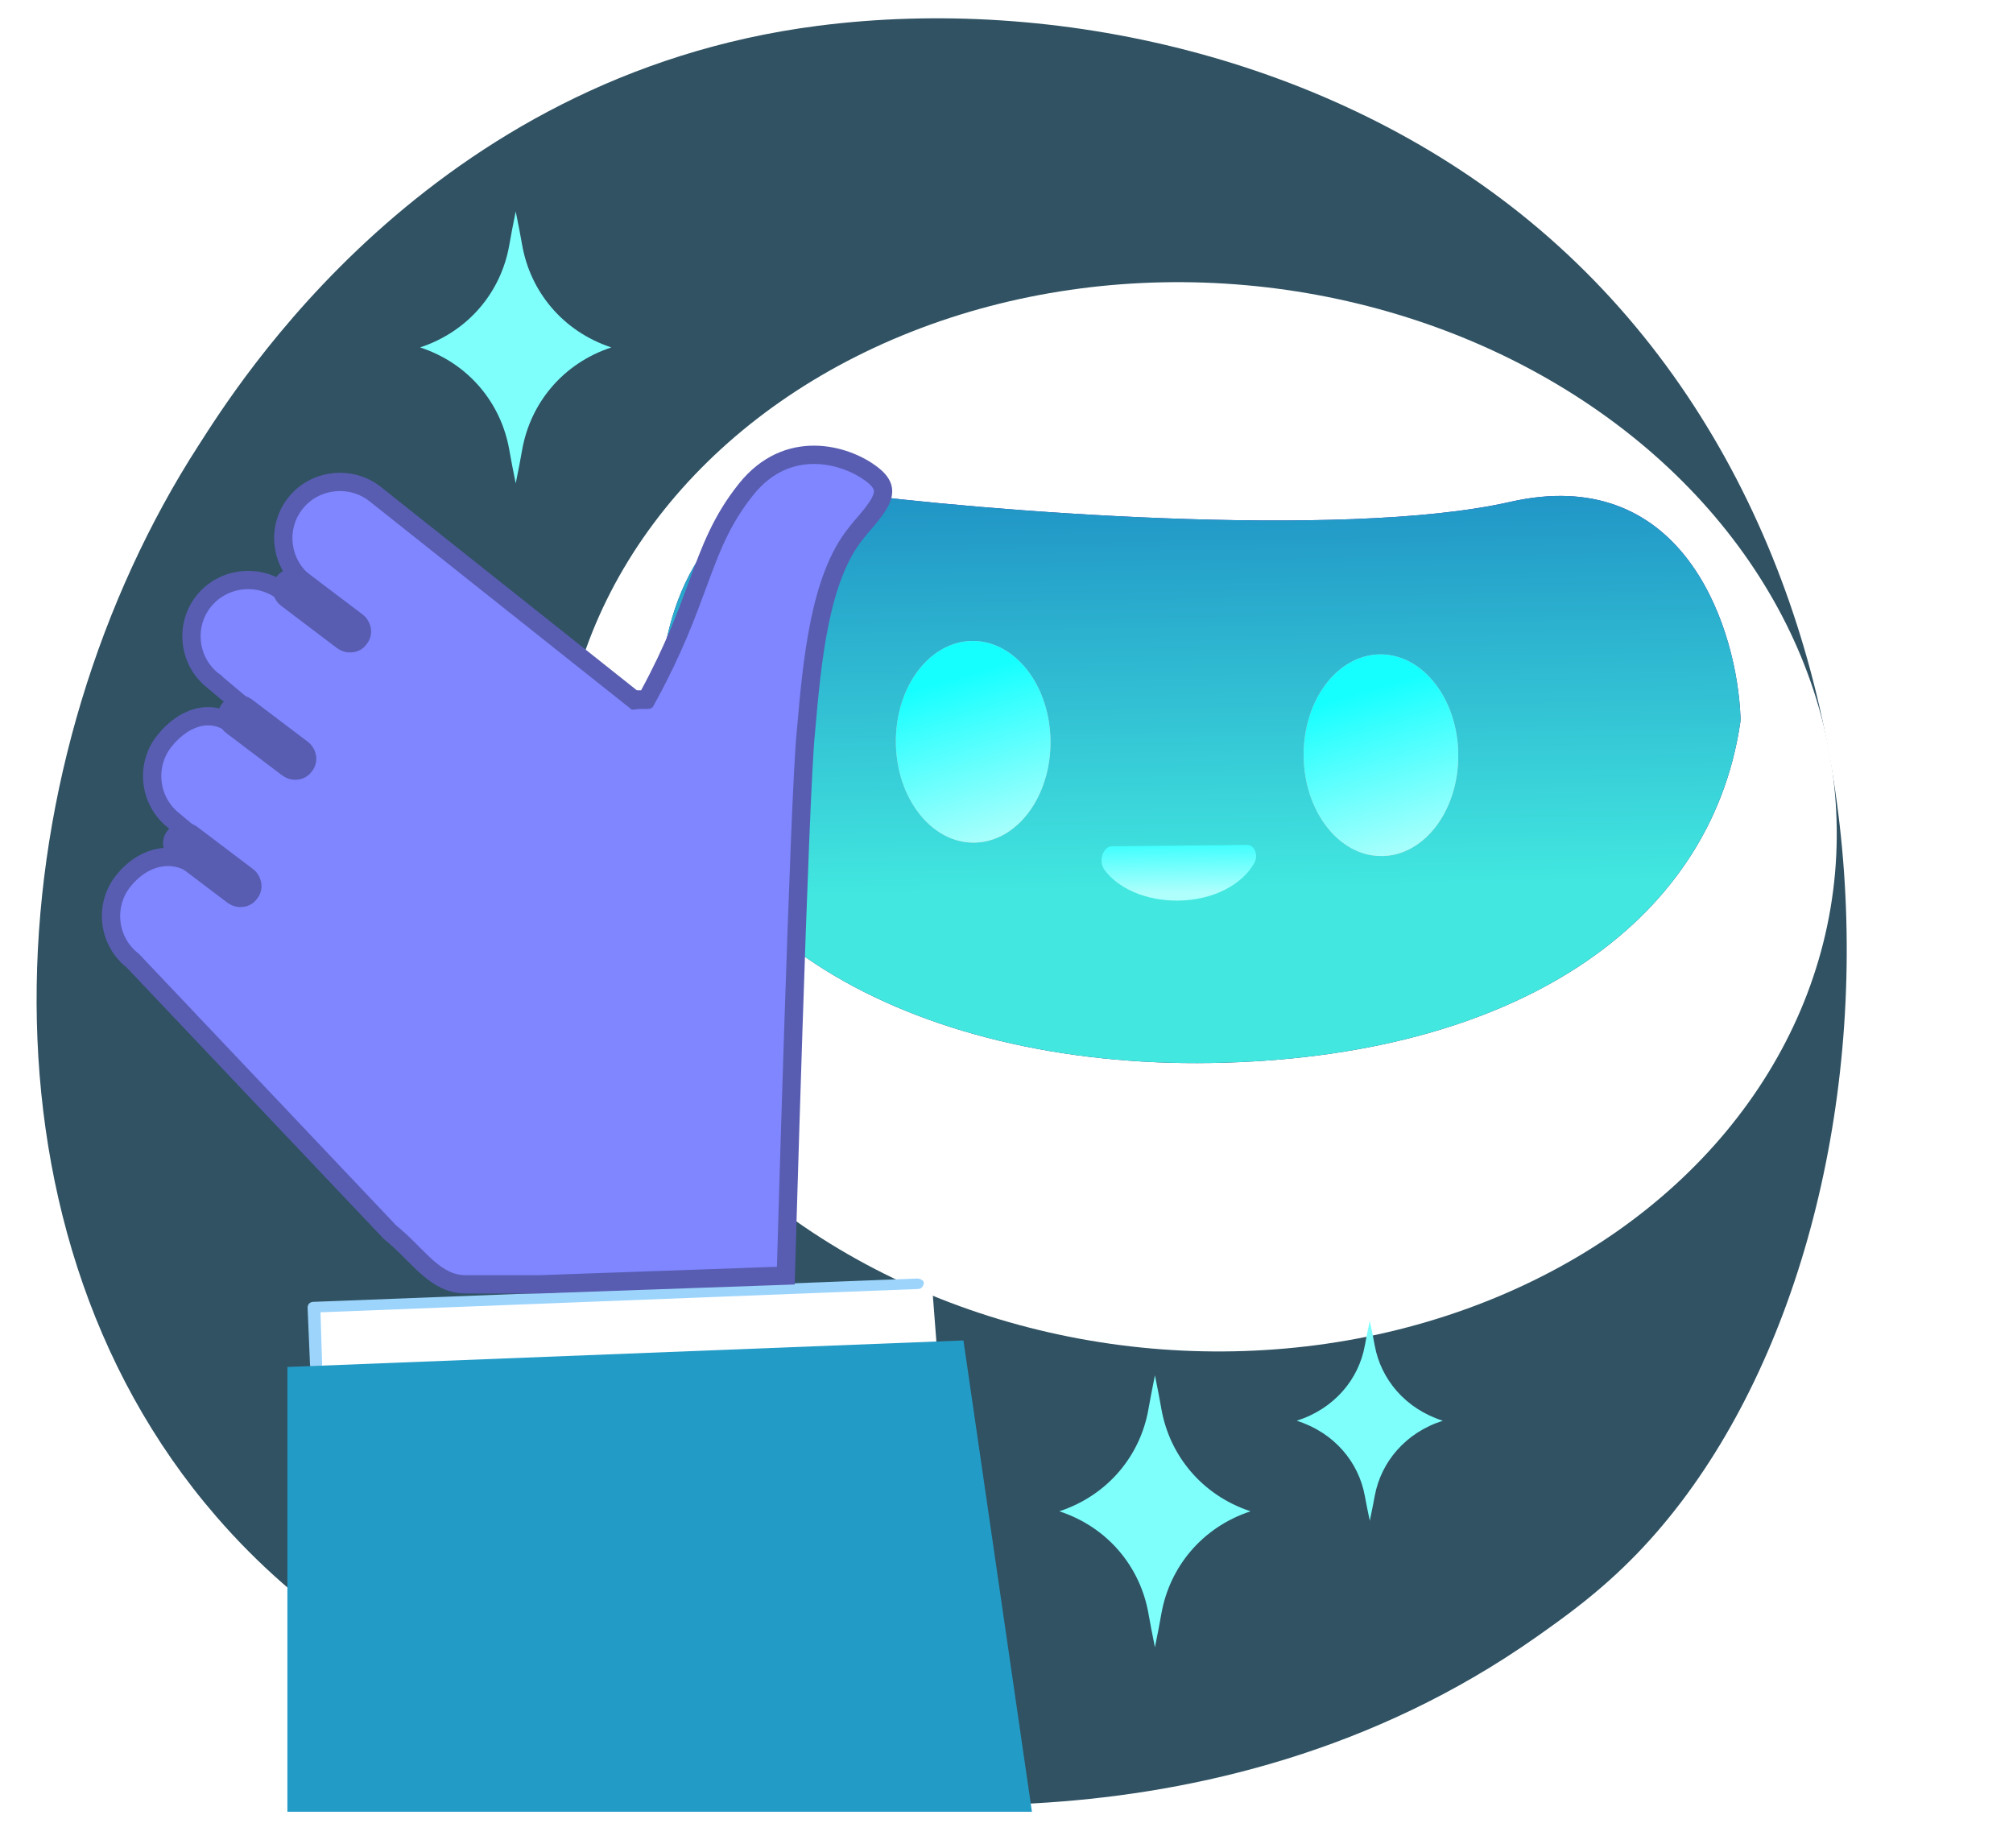 <svg width="110" height="101" viewBox="0 0 110 101" fill="none" xmlns="http://www.w3.org/2000/svg">
<path d="M89.449 84.903C87.417 87.003 85.495 88.36 83.979 89.431C66.131 102.014 45.011 98.347 40.523 97.451C33.894 96.13 21.083 93.573 11.819 82.868C-2.195 66.675 -0.015 41.166 10.856 24.327C12.844 21.245 23.347 4.152 44.695 1.41C57.615 -0.25 72.672 3.099 83.579 12.076C106.472 30.918 104.84 68.985 89.449 84.903Z" fill="#305263"/>
<g filter="url(#filter0_d)">
<ellipse rx="34.937" ry="29.169" transform="matrix(0.996 0.088 -0.088 0.996 65.478 40.633)" fill="url(#paint0_linear)"/>
</g>
<path d="M82.514 27.426C91.733 25.329 94.743 33.787 95.085 38.755C95.089 38.997 95.133 39.242 95.097 39.482C93.46 50.595 82.666 57.811 66.2 58.084C49.797 58.357 36.3 50.795 36.093 38.448C36.089 38.205 36.085 37.963 36.081 37.72C36.256 32.744 38.95 25.959 46.121 26.916C53.293 27.872 73.294 29.523 82.514 27.426Z" fill="url(#paint1_linear)"/>
<path d="M82.514 27.426C91.733 25.329 94.743 33.787 95.085 38.755C95.089 38.997 95.133 39.242 95.097 39.482C93.46 50.595 82.666 57.811 66.2 58.084C49.797 58.357 36.3 50.795 36.093 38.448C36.089 38.205 36.085 37.963 36.081 37.72C36.256 32.744 38.95 25.959 46.121 26.916C53.293 27.872 73.294 29.523 82.514 27.426Z" fill="url(#paint2_linear)"/>
<g filter="url(#filter1_d)">
<path d="M68.152 46.168C68.546 46.164 68.771 46.728 68.556 47.127C67.912 48.325 66.302 49.192 64.376 49.212C62.581 49.23 61.042 48.51 60.331 47.497C60.019 47.047 60.274 46.251 60.755 46.246L68.152 46.168Z" fill="url(#paint3_linear)"/>
</g>
<g filter="url(#filter2_d)">
<ellipse rx="4.224" ry="5.509" transform="matrix(-1 0.009 0.009 1 53.179 40.534)" fill="#C4C4C4"/>
<ellipse rx="4.224" ry="5.509" transform="matrix(-1 0.009 0.009 1 53.179 40.534)" fill="url(#paint4_linear)"/>
</g>
<g filter="url(#filter3_d)">
<ellipse rx="4.224" ry="5.509" transform="matrix(-1 0.009 0.009 1 75.462 41.268)" fill="#C4C4C4"/>
<ellipse rx="4.224" ry="5.509" transform="matrix(-1 0.009 0.009 1 75.462 41.268)" fill="url(#paint5_linear)"/>
</g>
<path d="M17.162 71.487L18.751 92.671L52.56 91.352L50.927 70.169L17.162 71.487Z" fill="white"/>
<path d="M50.131 69.862L17.117 71.137C17.028 71.137 16.94 71.181 16.896 71.225C16.852 71.269 16.808 71.357 16.808 71.444L16.94 74.565C16.94 74.741 17.072 74.872 17.249 74.872C17.425 74.872 17.602 74.697 17.602 74.521L17.514 71.708L50.175 70.434C50.351 70.434 50.484 70.258 50.484 70.082C50.484 69.994 50.307 69.862 50.131 69.862Z" fill="#9DD4FB"/>
<path d="M15.705 74.695V99H56.39L52.647 73.245L15.705 74.695Z" fill="#239BC7"/>
<path d="M11.634 37.19L11.634 37.189L11.623 37.181C10.295 36.126 10.074 34.171 11.133 32.849C12.193 31.526 14.161 31.306 15.49 32.362L15.931 32.713L16.093 32.842L16.298 32.819L16.397 32.807L16.894 32.752L16.838 32.255L16.827 32.156L16.803 31.95L16.641 31.821C15.313 30.766 15.092 28.81 16.151 27.489C17.21 26.166 19.178 25.946 20.507 27.002L34.521 38.136L34.683 38.264L34.888 38.241L34.888 38.241L34.888 38.241L34.888 38.241L34.888 38.241L34.888 38.241L34.888 38.241L34.888 38.241L34.888 38.241L34.889 38.241L34.889 38.241L34.889 38.241L34.889 38.241L34.889 38.241L34.889 38.241L34.889 38.241L34.889 38.241L34.889 38.241L34.889 38.241L34.889 38.241L34.889 38.241L34.889 38.241L34.889 38.241L34.889 38.241L34.889 38.241L34.889 38.241L34.889 38.241L34.889 38.241L34.889 38.241L34.889 38.241L34.889 38.241L34.889 38.241L34.889 38.241L34.889 38.241L34.889 38.241L34.889 38.241L34.889 38.241L34.889 38.241L34.889 38.241L34.889 38.241L34.889 38.241L34.889 38.241L34.889 38.241L34.889 38.241L34.889 38.241L34.889 38.241L34.889 38.241L34.889 38.241L34.889 38.241L34.889 38.241L34.889 38.241L34.889 38.241L34.889 38.241L34.889 38.241L34.889 38.241L34.889 38.241L34.889 38.241L34.889 38.241L34.89 38.241L34.89 38.241L34.89 38.241L34.89 38.241L34.89 38.241L34.89 38.241L34.89 38.241L34.89 38.241L34.89 38.241L34.89 38.241L34.89 38.241L34.89 38.241L34.89 38.241L34.89 38.241L34.89 38.241L34.89 38.241L34.89 38.241L34.89 38.241L34.89 38.241L34.89 38.241L34.89 38.241L34.89 38.241L34.89 38.241L34.89 38.241L34.891 38.241L34.891 38.241L34.891 38.241L34.891 38.241L34.891 38.241L34.891 38.241L34.891 38.241L34.891 38.241L34.891 38.241L34.891 38.241L34.891 38.241L34.891 38.241L34.891 38.241L34.891 38.241L34.891 38.241L34.891 38.241L34.891 38.241L34.891 38.241L34.891 38.241L34.891 38.241L34.892 38.241L34.892 38.241L34.892 38.241L34.892 38.241L34.892 38.241L34.892 38.241L34.892 38.241L34.892 38.241L34.892 38.241L34.892 38.241L34.892 38.241L34.892 38.241L34.892 38.241L34.892 38.241L34.892 38.241L34.892 38.241L34.892 38.241L34.893 38.241L34.893 38.241L34.893 38.241L34.893 38.241L34.893 38.241L34.893 38.241L34.893 38.24L34.893 38.24L34.893 38.24L34.893 38.24L34.893 38.24L34.894 38.24L34.894 38.24L34.894 38.24L34.894 38.24L34.894 38.24L34.894 38.24L34.894 38.24L34.894 38.24L34.894 38.24L34.894 38.24L34.894 38.24L34.894 38.24L34.895 38.24L34.895 38.24L34.895 38.24L34.895 38.24L34.895 38.24L34.895 38.24L34.895 38.24L34.895 38.24L34.895 38.24L34.895 38.24L34.895 38.24L34.895 38.24L34.896 38.24L34.896 38.24L34.896 38.24L34.896 38.24L34.896 38.24L34.896 38.24L34.896 38.24L34.896 38.24L34.897 38.24L34.897 38.24L34.897 38.24L34.897 38.24L34.897 38.24L34.897 38.24L34.897 38.24L34.897 38.24L34.897 38.24L34.898 38.24L34.898 38.24L34.898 38.24L34.898 38.24L34.898 38.24L34.898 38.24L34.898 38.24L34.898 38.24L34.898 38.24L34.899 38.24L34.899 38.24L34.899 38.24L34.899 38.24L34.899 38.24L34.899 38.24L34.899 38.24L34.9 38.24L34.9 38.24L34.9 38.24L34.9 38.24L34.9 38.24L34.9 38.24L34.9 38.24L34.901 38.24L34.901 38.24L34.901 38.24L34.901 38.24L34.901 38.24L34.901 38.24L34.901 38.24L34.902 38.24L34.902 38.24L34.902 38.24L34.902 38.239L34.902 38.239L34.902 38.239L34.903 38.239L34.903 38.239L34.903 38.239L34.903 38.239L34.903 38.239L34.903 38.239L34.904 38.239L34.904 38.239L34.904 38.239L34.904 38.239L34.904 38.239L34.904 38.239L34.904 38.239L34.905 38.239L34.905 38.239L34.905 38.239L34.905 38.239L34.905 38.239L34.906 38.239L34.906 38.239L34.906 38.239L34.906 38.239L34.906 38.239L34.907 38.239L34.907 38.239L34.907 38.239L34.907 38.239L34.907 38.239L34.907 38.239L34.908 38.239L34.908 38.239L34.908 38.239L34.908 38.239L34.908 38.239L34.909 38.239L34.909 38.239L34.909 38.239L34.909 38.239L34.91 38.239L34.91 38.239L34.91 38.239L34.91 38.239L34.91 38.239L34.91 38.239L34.911 38.239L34.911 38.239L34.911 38.239L34.911 38.239L34.912 38.239L34.912 38.239L34.912 38.238L34.912 38.238L34.913 38.238L34.913 38.238L34.913 38.238L34.913 38.238L34.913 38.238L34.914 38.238L34.914 38.238L34.914 38.238L34.914 38.238L34.915 38.238L34.915 38.238L34.915 38.238L34.915 38.238L34.916 38.238L34.916 38.238L34.916 38.238L34.916 38.238L34.917 38.238L34.917 38.238L34.917 38.238L34.917 38.238L34.918 38.238L34.918 38.238L34.918 38.238L34.918 38.238L34.919 38.238L34.919 38.238L34.919 38.238L34.919 38.238L34.92 38.238L34.92 38.237L34.92 38.237L34.92 38.237L34.921 38.237L34.921 38.237L34.921 38.237L34.922 38.237L34.922 38.237L34.922 38.237L34.922 38.237L34.923 38.237L34.923 38.237L34.923 38.237L34.924 38.237L34.924 38.237L34.924 38.237L34.925 38.237L34.925 38.237L34.925 38.237L34.925 38.237L34.926 38.237L34.926 38.237L34.926 38.237L34.927 38.237L34.927 38.237L34.927 38.237L34.928 38.237L34.928 38.237L34.928 38.237L34.928 38.237L34.929 38.237L34.929 38.236L34.929 38.236L34.93 38.236L34.93 38.236L34.931 38.236L34.931 38.236L34.931 38.236L34.931 38.236L34.932 38.236L34.932 38.236L34.932 38.236L34.933 38.236L34.933 38.236L34.934 38.236L34.934 38.236L34.934 38.236L34.934 38.236L34.935 38.236L34.935 38.236L34.936 38.236L34.936 38.236L34.936 38.236L34.937 38.236L34.937 38.236L34.937 38.236L34.938 38.236L34.938 38.236L34.938 38.236L34.939 38.235L34.939 38.235L34.94 38.235L34.94 38.235L34.94 38.235L34.941 38.235L34.941 38.235L34.941 38.235L34.942 38.235L34.942 38.235L34.943 38.235L34.943 38.235L34.943 38.235L34.944 38.235L34.944 38.235L34.945 38.235L34.945 38.235L34.945 38.235L34.946 38.235L34.946 38.235L34.947 38.235L34.947 38.234L34.947 38.234L34.948 38.234L34.948 38.234L34.949 38.234L34.949 38.234L34.95 38.234L34.95 38.234L34.95 38.234L34.951 38.234L34.951 38.234L34.952 38.234L34.952 38.234L34.953 38.234L34.953 38.234L34.953 38.234L34.954 38.234L34.954 38.234L34.955 38.234L34.955 38.234L34.956 38.234L34.956 38.233L34.956 38.233L34.957 38.233L34.957 38.233L34.958 38.233L34.958 38.233L34.959 38.233L34.959 38.233L34.96 38.233L34.96 38.233L34.961 38.233L34.961 38.233L34.962 38.233L34.962 38.233L34.963 38.233L34.963 38.233L34.964 38.233L34.964 38.233L34.965 38.233L34.965 38.233L34.965 38.233L34.966 38.232L34.967 38.232L34.967 38.232L34.968 38.232L34.968 38.232L34.968 38.232L34.969 38.232L34.969 38.232L34.97 38.232L34.971 38.232L34.971 38.232L34.972 38.232L34.972 38.232L34.973 38.232L34.973 38.232L34.974 38.231L34.974 38.231L34.975 38.231L34.975 38.231L34.976 38.231L34.976 38.231L34.977 38.231L34.977 38.231L34.978 38.231L34.978 38.231L34.979 38.231L34.98 38.231L34.98 38.231L34.981 38.231L34.981 38.231L34.982 38.231L34.982 38.231L34.983 38.23L34.983 38.23L34.984 38.23L34.985 38.23L34.985 38.23L34.986 38.23L34.986 38.23L34.987 38.23L34.987 38.23L34.987 38.23L34.987 38.23L34.987 38.23L34.987 38.23L34.988 38.23L34.988 38.23L34.988 38.23L34.988 38.23L34.988 38.23L34.988 38.23L34.988 38.23L34.988 38.23L34.988 38.23L34.988 38.23L34.988 38.23L34.988 38.23L34.988 38.23L34.988 38.23L34.988 38.23L34.988 38.23L34.988 38.23L34.988 38.23L34.988 38.23L34.988 38.23L34.988 38.23L34.988 38.23L34.988 38.23L34.988 38.23L34.988 38.23L34.988 38.23L34.988 38.23L34.988 38.23L34.988 38.23L34.988 38.23L34.988 38.23L34.988 38.23L34.988 38.23L34.988 38.23L34.988 38.23L34.988 38.23L34.988 38.23L34.988 38.23L34.988 38.23L34.988 38.23L34.988 38.23L34.988 38.23L34.988 38.23L34.988 38.23L34.989 38.23L34.989 38.23L34.989 38.23L34.989 38.23L34.989 38.23L34.989 38.23L34.989 38.23L34.989 38.23L34.989 38.23L34.989 38.23L34.989 38.23L34.989 38.23L34.989 38.23L34.989 38.23L34.989 38.23L34.989 38.23L34.989 38.23L34.989 38.23L34.989 38.23L34.989 38.23L34.989 38.23L34.989 38.23L34.989 38.23L34.989 38.23L34.989 38.23L34.989 38.23L34.989 38.23L34.989 38.23L34.989 38.23L34.989 38.23L34.989 38.23L34.99 38.23L34.99 38.23L34.99 38.23L34.99 38.23L34.99 38.23L34.99 38.23L34.99 38.23L34.99 38.23L34.99 38.23L34.99 38.23L34.99 38.23L34.99 38.23L34.99 38.23L34.99 38.23L34.99 38.23L34.99 38.23L34.99 38.23L34.99 38.23L34.99 38.23L34.99 38.23L34.991 38.23L34.991 38.23L34.991 38.23L34.991 38.23L34.991 38.23L34.991 38.23L34.991 38.23L34.991 38.23L34.991 38.23L34.991 38.23L34.991 38.23L34.991 38.23L34.991 38.23L34.991 38.23L34.991 38.23L34.992 38.23L34.992 38.23L34.992 38.23L34.992 38.23L34.992 38.23L34.992 38.23L34.992 38.23L34.992 38.23L34.992 38.23L34.992 38.23L34.992 38.23L34.992 38.23L34.992 38.23L34.992 38.229L34.992 38.229L34.993 38.229L34.993 38.229L34.993 38.229L34.993 38.229L34.993 38.229L34.993 38.229L34.993 38.229L34.993 38.229L34.993 38.229L34.993 38.229L34.993 38.229L34.994 38.229L34.994 38.229L34.994 38.229L34.994 38.229L34.994 38.229L34.994 38.229L34.994 38.229L34.994 38.229L34.994 38.229L34.994 38.229L34.995 38.229L34.995 38.229L34.995 38.229L34.995 38.229L34.995 38.229L34.995 38.229L34.995 38.229L34.995 38.229L34.995 38.229L34.995 38.229L34.996 38.229L34.996 38.229L34.996 38.229L34.996 38.229L34.996 38.229L34.996 38.229L34.996 38.229L34.996 38.229L34.996 38.229L34.997 38.229L34.997 38.229L34.997 38.229L34.997 38.229L34.997 38.229L34.997 38.229L34.997 38.229L34.997 38.229L34.998 38.229L34.998 38.229L34.998 38.229L34.998 38.229L34.998 38.229L34.998 38.229L34.998 38.229L34.998 38.229L34.999 38.229L34.999 38.229L34.999 38.229L34.999 38.229L34.999 38.229L34.999 38.229L34.999 38.229L35 38.229L35 38.229L35 38.229L35 38.229L35 38.229L35 38.229L35.001 38.228L35.001 38.228L35.001 38.228L35.001 38.228L35.001 38.228L35.001 38.228L35.001 38.228L35.002 38.228L35.002 38.228L35.002 38.228L35.002 38.228L35.002 38.228L35.002 38.228L35.002 38.228L35.003 38.228L35.003 38.228L35.003 38.228L35.003 38.228L35.003 38.228L35.004 38.228L35.004 38.228L35.004 38.228L35.004 38.228L35.004 38.228L35.004 38.228L35.005 38.228L35.005 38.228L35.005 38.228L35.005 38.228L35.005 38.228L35.005 38.228L35.006 38.228L35.006 38.228L35.006 38.228L35.006 38.228L35.006 38.228L35.007 38.228L35.007 38.228L35.007 38.228L35.007 38.228L35.007 38.228L35.008 38.228L35.008 38.228L35.008 38.228L35.008 38.228L35.008 38.228L35.009 38.228L35.009 38.228L35.009 38.228L35.009 38.228L35.01 38.227L35.01 38.227L35.01 38.227L35.01 38.227L35.01 38.227L35.011 38.227L35.011 38.227L35.011 38.227L35.011 38.227L35.011 38.227L35.012 38.227L35.012 38.227L35.012 38.227L35.012 38.227L35.013 38.227L35.013 38.227L35.013 38.227L35.013 38.227L35.014 38.227L35.014 38.227L35.014 38.227L35.014 38.227L35.014 38.227L35.015 38.227L35.015 38.227L35.015 38.227L35.016 38.227L35.016 38.227L35.016 38.227L35.016 38.227L35.017 38.227L35.017 38.227L35.017 38.227L35.017 38.227L35.018 38.227L35.018 38.227L35.018 38.227L35.018 38.227L35.019 38.227L35.019 38.227L35.019 38.227L35.019 38.226L35.02 38.226L35.02 38.226L35.02 38.226L35.02 38.226L35.021 38.226L35.021 38.226L35.021 38.226L35.022 38.226L35.022 38.226L35.022 38.226L35.023 38.226L35.023 38.226L35.023 38.226L35.023 38.226L35.024 38.226L35.024 38.226L35.024 38.226L35.025 38.226L35.025 38.226L35.025 38.226L35.026 38.226L35.026 38.226L35.026 38.226L35.026 38.226L35.027 38.226L35.027 38.226L35.027 38.225L35.028 38.225L35.028 38.225L35.028 38.225L35.029 38.225L35.029 38.225L35.029 38.225L35.03 38.225L35.03 38.225L35.03 38.225L35.031 38.225L35.031 38.225L35.031 38.225L35.032 38.225L35.032 38.225L35.032 38.225L35.033 38.225L35.033 38.225L35.033 38.225L35.034 38.225L35.034 38.225L35.034 38.225L35.035 38.225L35.035 38.225L35.035 38.225L35.036 38.225L35.036 38.225L35.037 38.224L35.037 38.224L35.037 38.224L35.038 38.224L35.038 38.224L35.038 38.224L35.039 38.224L35.039 38.224L35.039 38.224L35.04 38.224L35.04 38.224L35.041 38.224L35.041 38.224L35.041 38.224L35.042 38.224L35.042 38.224L35.043 38.224L35.043 38.224L35.043 38.224L35.044 38.224L35.044 38.224L35.045 38.224L35.045 38.224L35.045 38.224L35.046 38.224L35.046 38.223L35.047 38.223L35.047 38.223L35.047 38.223L35.048 38.223L35.048 38.223L35.049 38.223L35.049 38.223L35.05 38.223L35.05 38.223L35.05 38.223L35.051 38.223L35.051 38.223L35.052 38.223L35.052 38.223L35.053 38.223L35.053 38.223L35.053 38.223L35.054 38.223L35.054 38.222L35.055 38.222L35.055 38.222L35.056 38.222L35.056 38.222L35.057 38.222L35.057 38.222L35.057 38.222L35.058 38.222L35.059 38.222L35.059 38.222L35.059 38.222L35.06 38.222L35.06 38.222L35.061 38.222L35.061 38.222L35.062 38.222L35.062 38.222L35.063 38.222L35.063 38.221L35.064 38.221L35.064 38.221L35.065 38.221L35.065 38.221L35.066 38.221L35.066 38.221L35.067 38.221L35.067 38.221L35.068 38.221L35.068 38.221L35.069 38.221L35.069 38.221L35.07 38.221L35.07 38.221L35.071 38.221L35.071 38.221L35.072 38.221L35.072 38.221L35.073 38.221L35.073 38.22L35.074 38.22L35.074 38.22L35.075 38.22L35.075 38.22L35.076 38.22L35.077 38.22L35.077 38.22L35.078 38.22L35.078 38.22L35.079 38.22L35.079 38.22L35.08 38.22L35.08 38.22L35.081 38.22L35.081 38.219L35.082 38.219L35.083 38.219L35.083 38.219L35.084 38.219L35.084 38.219L35.085 38.219L35.086 38.219L35.086 38.219L35.087 38.219L35.346 38.19L35.47 37.961C36.817 35.481 37.519 33.576 38.134 31.904L38.136 31.901C38.828 30.022 39.419 28.424 40.771 26.738C41.903 25.324 43.252 24.846 44.5 24.852C45.772 24.858 46.958 25.368 47.706 25.963C48.087 26.266 48.225 26.53 48.249 26.746C48.273 26.956 48.228 27.184 48.043 27.51C47.85 27.849 47.529 28.255 47.041 28.808L47.033 28.816L47.026 28.826L46.762 29.155C45.763 30.401 45.176 32.133 44.79 34.014C44.404 35.899 44.209 37.996 44.037 40.011C43.86 41.619 43.583 49.17 43.35 56.284C43.234 59.854 43.128 63.326 43.051 65.906C43.013 67.195 42.982 68.262 42.961 69.006L42.941 69.704L29.446 70.181L25.462 70.18C24.635 70.18 24.012 69.825 23.376 69.272C23.099 69.032 22.832 68.764 22.545 68.477C22.497 68.428 22.447 68.378 22.397 68.328C22.066 67.998 21.709 67.649 21.31 67.329L7.279 52.519L7.255 52.493L7.227 52.471C5.899 51.416 5.678 49.461 6.737 48.139C7.92 46.663 9.586 46.455 10.763 47.39L10.924 47.518L11.13 47.495L11.229 47.484L11.726 47.429L11.669 46.932L11.658 46.833L11.636 46.635L11.483 46.506L9.485 44.829L9.485 44.829L9.475 44.821C8.147 43.766 7.926 41.81 8.985 40.489C9.588 39.735 10.286 39.303 10.954 39.176C11.61 39.053 12.284 39.214 12.897 39.738L13.062 39.88L13.278 39.856L13.377 39.845L13.874 39.789L13.818 39.292L13.807 39.194L13.784 38.995L13.631 38.866L11.634 37.19Z" fill="#7F86FF" stroke="#585DB1"/>
<path d="M18.54 35.195L18.54 35.195L18.543 35.197C18.637 35.267 18.799 35.359 18.943 35.386C19.283 35.447 19.636 35.341 19.833 35.049C20.16 34.657 20.052 34.093 19.683 33.79L19.683 33.79L19.675 33.784L16.638 31.485C16.243 31.165 15.666 31.252 15.352 31.615C15.012 32.007 15.118 32.581 15.491 32.887L15.491 32.887L15.499 32.893L18.54 35.195Z" fill="#585DB1" stroke="#585DB1" stroke-width="0.5"/>
<path d="M15.546 42.151L15.546 42.151L15.549 42.154C15.643 42.222 15.805 42.315 15.949 42.342C16.288 42.404 16.642 42.297 16.839 42.005C17.165 41.613 17.058 41.049 16.689 40.746L16.689 40.746L16.681 40.74L13.644 38.441C13.249 38.12 12.672 38.208 12.358 38.571C12.018 38.963 12.124 39.537 12.497 39.843L12.497 39.843L12.505 39.849L15.546 42.151Z" fill="#585DB1" stroke="#585DB1" stroke-width="0.5"/>
<path d="M12.552 49.107L12.552 49.107L12.555 49.11C12.649 49.179 12.811 49.272 12.955 49.298C13.294 49.36 13.648 49.253 13.845 48.961C14.171 48.569 14.064 48.005 13.695 47.702L13.695 47.702L13.687 47.696L10.65 45.397C10.255 45.077 9.678 45.164 9.364 45.527C9.024 45.919 9.13 46.493 9.503 46.799L9.503 46.799L9.51 46.805L12.552 49.107Z" fill="#585DB1" stroke="#585DB1" stroke-width="0.5"/>
<path d="M28.536 13.403C28.438 12.855 28.325 12.246 28.181 11.553C28.038 12.246 27.925 12.855 27.827 13.403C27.389 15.908 25.645 18.093 22.957 18.984C25.667 19.875 27.389 22.083 27.827 24.565C27.925 25.113 28.038 25.722 28.181 26.415C28.325 25.722 28.438 25.113 28.536 24.565C28.982 22.06 30.726 19.867 33.406 18.984C30.733 18.101 28.982 15.915 28.536 13.403Z" fill="#7EFFFC"/>
<path d="M63.466 77.001C63.368 76.452 63.255 75.843 63.111 75.15C62.968 75.843 62.855 76.452 62.756 77.001C62.319 79.506 60.575 81.691 57.887 82.582C60.597 83.472 62.319 85.68 62.756 88.163C62.855 88.711 62.968 89.32 63.111 90.013C63.255 89.32 63.368 88.711 63.466 88.163C63.911 85.658 65.656 83.465 68.336 82.582C65.663 81.698 63.911 79.513 63.466 77.001Z" fill="#7EFFFC"/>
<path d="M75.123 73.529C75.048 73.126 74.961 72.678 74.852 72.168C74.742 72.678 74.655 73.126 74.58 73.529C74.246 75.371 72.913 76.978 70.859 77.633C72.93 78.289 74.246 79.912 74.58 81.738C74.655 82.141 74.742 82.589 74.852 83.099C74.961 82.589 75.048 82.141 75.123 81.738C75.463 79.896 76.796 78.283 78.844 77.633C76.801 76.984 75.463 75.377 75.123 73.529Z" fill="#7EFFFC"/>
<defs>
<filter id="filter0_d" x="25.576" y="10.417" width="79.804" height="68.432" filterUnits="userSpaceOnUse" color-interpolation-filters="sRGB">
<feFlood flood-opacity="0" result="BackgroundImageFix"/>
<feColorMatrix in="SourceAlpha" type="matrix" values="0 0 0 0 0 0 0 0 0 0 0 0 0 0 0 0 0 0 127 0"/>
<feOffset dy="4"/>
<feGaussianBlur stdDeviation="2.5"/>
<feColorMatrix type="matrix" values="0 0 0 0 0.267 0 0 0 0 0.624 0 0 0 0 0.686 0 0 0 0.13 0"/>
<feBlend mode="normal" in2="BackgroundImageFix" result="effect1_dropShadow"/>
<feBlend mode="normal" in="SourceGraphic" in2="effect1_dropShadow" result="shape"/>
</filter>
<filter id="filter1_d" x="56.194" y="42.168" width="16.445" height="11.044" filterUnits="userSpaceOnUse" color-interpolation-filters="sRGB">
<feFlood flood-opacity="0" result="BackgroundImageFix"/>
<feColorMatrix in="SourceAlpha" type="matrix" values="0 0 0 0 0 0 0 0 0 0 0 0 0 0 0 0 0 0 127 0"/>
<feOffset/>
<feGaussianBlur stdDeviation="2"/>
<feColorMatrix type="matrix" values="0 0 0 0 0.137 0 0 0 0 0.616 0 0 0 0 0.784 0 0 0 0.52 0"/>
<feBlend mode="normal" in2="BackgroundImageFix" result="effect1_dropShadow"/>
<feBlend mode="normal" in="SourceGraphic" in2="effect1_dropShadow" result="shape"/>
</filter>
<filter id="filter2_d" x="44.955" y="31.025" width="16.448" height="19.016" filterUnits="userSpaceOnUse" color-interpolation-filters="sRGB">
<feFlood flood-opacity="0" result="BackgroundImageFix"/>
<feColorMatrix in="SourceAlpha" type="matrix" values="0 0 0 0 0 0 0 0 0 0 0 0 0 0 0 0 0 0 127 0"/>
<feOffset/>
<feGaussianBlur stdDeviation="2"/>
<feColorMatrix type="matrix" values="0 0 0 0 0.137 0 0 0 0 0.616 0 0 0 0 0.784 0 0 0 0.52 0"/>
<feBlend mode="normal" in2="BackgroundImageFix" result="effect1_dropShadow"/>
<feBlend mode="normal" in="SourceGraphic" in2="effect1_dropShadow" result="shape"/>
</filter>
<filter id="filter3_d" x="67.237" y="31.76" width="16.448" height="19.016" filterUnits="userSpaceOnUse" color-interpolation-filters="sRGB">
<feFlood flood-opacity="0" result="BackgroundImageFix"/>
<feColorMatrix in="SourceAlpha" type="matrix" values="0 0 0 0 0 0 0 0 0 0 0 0 0 0 0 0 0 0 127 0"/>
<feOffset/>
<feGaussianBlur stdDeviation="2"/>
<feColorMatrix type="matrix" values="0 0 0 0 0.137 0 0 0 0 0.616 0 0 0 0 0.784 0 0 0 0.52 0"/>
<feBlend mode="normal" in2="BackgroundImageFix" result="effect1_dropShadow"/>
<feBlend mode="normal" in="SourceGraphic" in2="effect1_dropShadow" result="shape"/>
</filter>
<linearGradient id="paint0_linear" x1="34.947" y1="26.679" x2="34.947" y2="75.833" gradientUnits="userSpaceOnUse">
<stop offset="0.022" stop-color="white"/>
<stop offset="0.159" stop-color="#FBFEFF"/>
<stop offset="0.306" stop-color="#EEFAFD"/>
<stop offset="0.458" stop-color="#D8F4FC"/>
<stop offset="0.613" stop-color="#BAEBF9"/>
<stop offset="0.77" stop-color="#94E0F5"/>
<stop offset="0.927" stop-color="#65D3F1"/>
<stop offset="1" stop-color="#4DCCEF"/>
</linearGradient>
<linearGradient id="paint1_linear" x1="66.027" y1="45.535" x2="65.438" y2="10.069" gradientUnits="userSpaceOnUse">
<stop offset="0.016" stop-color="#332F6C"/>
<stop offset="1" stop-color="#5B2ED8"/>
</linearGradient>
<linearGradient id="paint2_linear" x1="68.153" y1="48.734" x2="67.786" y2="26.66" gradientUnits="userSpaceOnUse">
<stop stop-color="#42E8E0"/>
<stop offset="0.995" stop-color="#2094C6"/>
</linearGradient>
<linearGradient id="paint3_linear" x1="64.013" y1="48.862" x2="63.963" y2="44.993" gradientUnits="userSpaceOnUse">
<stop offset="0.016" stop-color="#AFFFFC"/>
<stop offset="1" stop-color="#0EFFFF"/>
</linearGradient>
<linearGradient id="paint4_linear" x1="5.406" y1="10.501" x2="8.694" y2="-1.324" gradientUnits="userSpaceOnUse">
<stop offset="0.016" stop-color="#DAFFFB"/>
<stop offset="1" stop-color="#16FFFF"/>
</linearGradient>
<linearGradient id="paint5_linear" x1="5.406" y1="10.501" x2="8.694" y2="-1.324" gradientUnits="userSpaceOnUse">
<stop offset="0.016" stop-color="#DAFFFB"/>
<stop offset="1" stop-color="#16FFFF"/>
</linearGradient>
</defs>
</svg>
